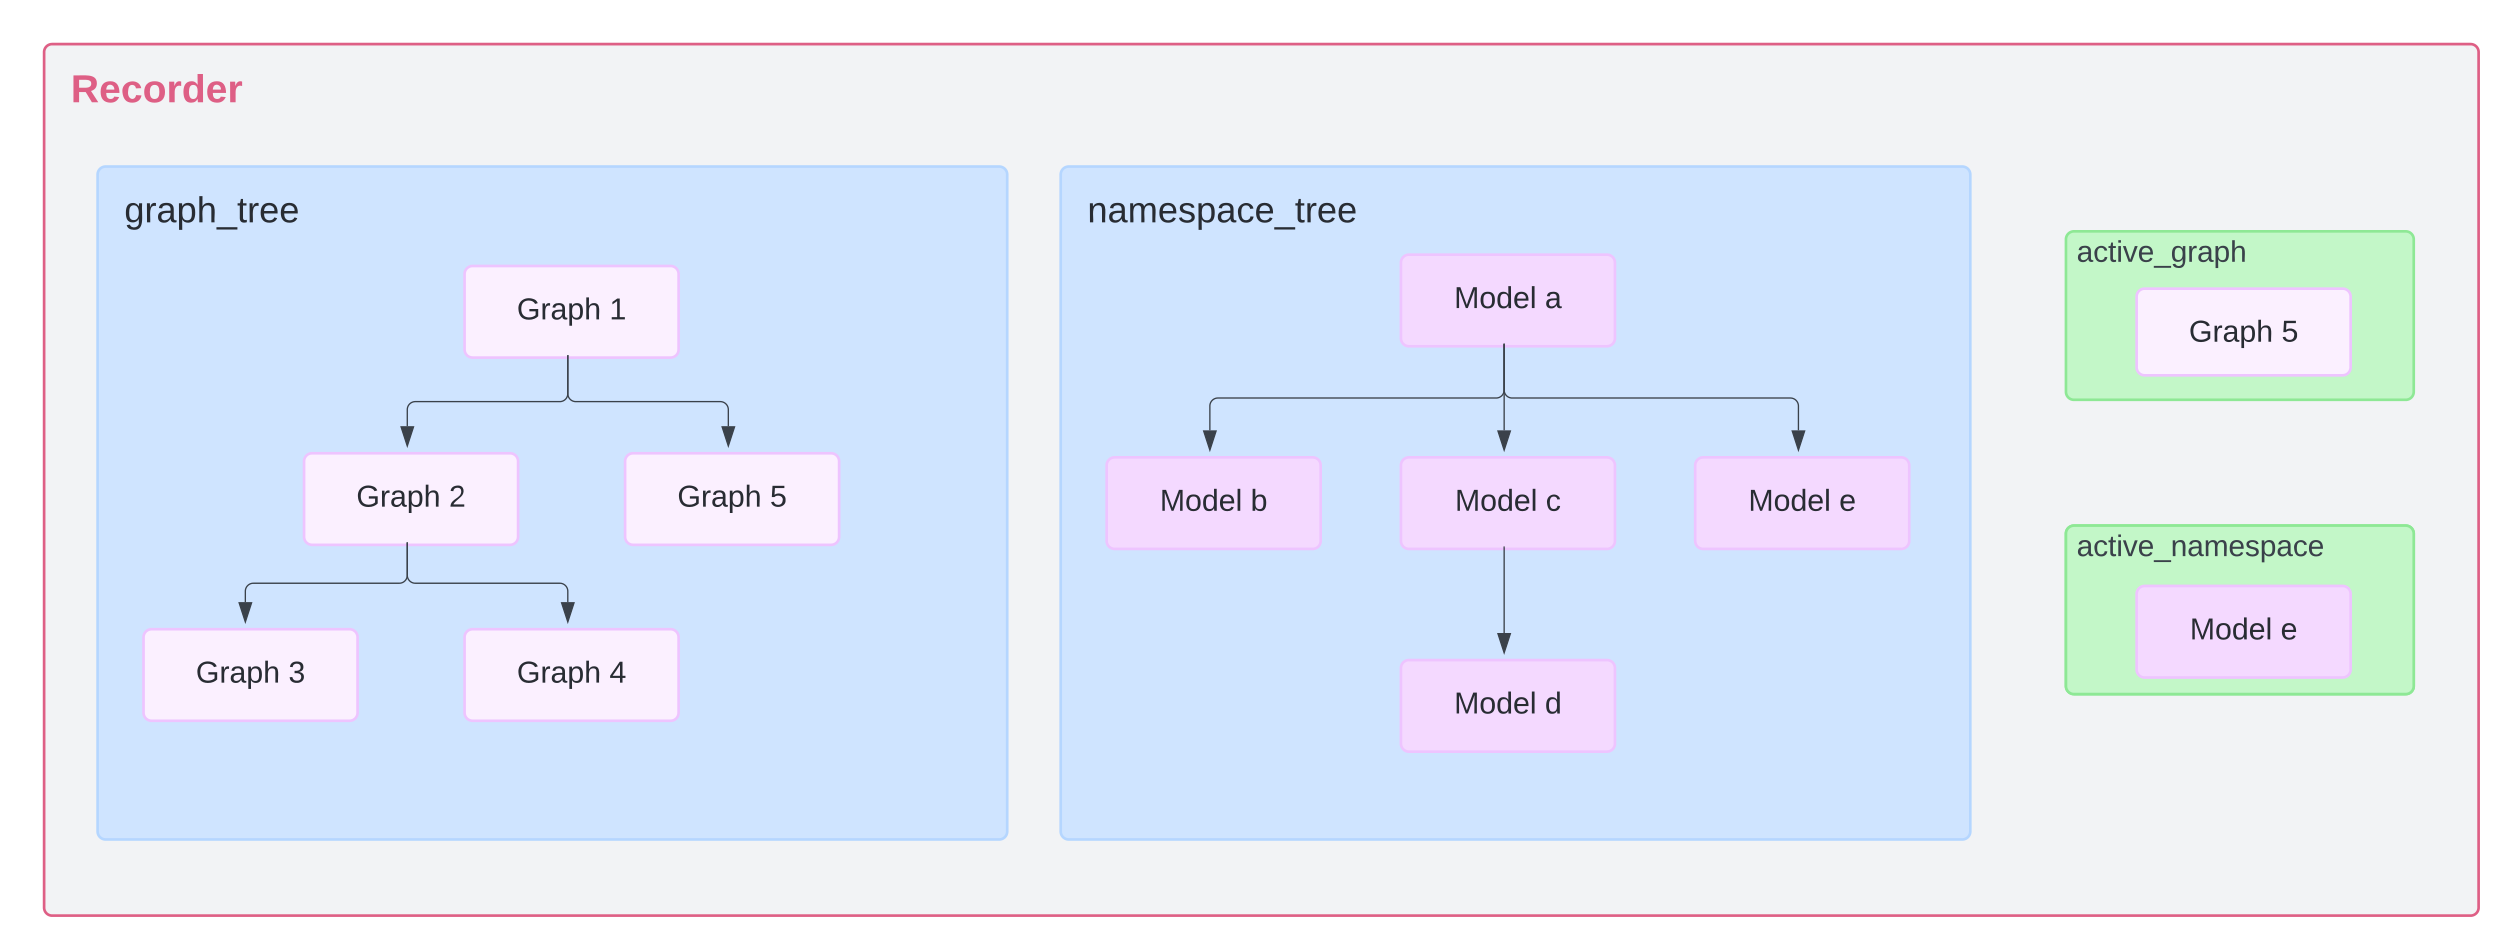 <svg xmlns="http://www.w3.org/2000/svg" xmlns:xlink="http://www.w3.org/1999/xlink" xmlns:lucid="lucid" width="1868.97" height="700.51"><g transform="translate(1924.485 -927.05)" lucid:page-tab-id="YX9n7Z~t2MbC"><g filter="url(#a)"><path d="M-1900 957.53a6 6 0 0 1 6-6H-86a6 6 0 0 1 6 6v639.54a6 6 0 0 1-6 6h-1808a6 6 0 0 1-6-6z" stroke="#de5f85" stroke-width="2" fill="#f2f3f5"/><use xlink:href="#b" transform="matrix(1,0,0,1,-1880,971.535) translate(0 23.467)"/></g><g filter="url(#c)"><path d="M-1860 1049.07a6 6 0 0 1 6-6h668a6 6 0 0 1 6 6v491.07a6 6 0 0 1-6 6h-668a6 6 0 0 1-6-6z" stroke="#b5d6ff" stroke-width="2" fill="#cfe4ff"/><use xlink:href="#d" transform="matrix(1,0,0,1,-1840,1063.07) translate(0 21.689)"/></g><g filter="url(#e)"><path d="M-1580 1129.07a6 6 0 0 1 6-6h148a6 6 0 0 1 6 6v56.47a6 6 0 0 1-6 6h-148a6 6 0 0 1-6-6z" stroke="#eec4ff" stroke-width="2" fill="#fbf0ff"/><use xlink:href="#f" transform="matrix(1,0,0,1,-1560,1143.07) translate(19.106 19.946)"/><use xlink:href="#g" transform="matrix(1,0,0,1,-1560,1143.07) translate(88.302 19.946)"/></g><g filter="url(#e)"><path d="M-1700 1269.07a6 6 0 0 1 6-6h148a6 6 0 0 1 6 6v56.47a6 6 0 0 1-6 6h-148a6 6 0 0 1-6-6z" stroke="#eec4ff" stroke-width="2" fill="#fbf0ff"/><use xlink:href="#f" transform="matrix(1,0,0,1,-1680,1283.07) translate(19.106 19.946)"/><use xlink:href="#h" transform="matrix(1,0,0,1,-1680,1283.07) translate(88.302 19.946)"/></g><g filter="url(#e)"><path d="M-1460 1269.07a6 6 0 0 1 6-6h148a6 6 0 0 1 6 6v56.47a6 6 0 0 1-6 6h-148a6 6 0 0 1-6-6z" stroke="#eec4ff" stroke-width="2" fill="#fbf0ff"/><use xlink:href="#f" transform="matrix(1,0,0,1,-1440,1283.07) translate(19.106 19.946)"/><use xlink:href="#i" transform="matrix(1,0,0,1,-1440,1283.07) translate(88.302 19.946)"/></g><g filter="url(#e)"><path d="M-1820 1400.6a6 6 0 0 1 6-6h148a6 6 0 0 1 6 6v56.47a6 6 0 0 1-6 6h-148a6 6 0 0 1-6-6z" stroke="#eec4ff" stroke-width="2" fill="#fbf0ff"/><use xlink:href="#f" transform="matrix(1,0,0,1,-1800,1414.605) translate(19.106 19.946)"/><use xlink:href="#j" transform="matrix(1,0,0,1,-1800,1414.605) translate(88.302 19.946)"/></g><g filter="url(#e)"><path d="M-1580 1400.6a6 6 0 0 1 6-6h148a6 6 0 0 1 6 6v56.47a6 6 0 0 1-6 6h-148a6 6 0 0 1-6-6z" stroke="#eec4ff" stroke-width="2" fill="#fbf0ff"/><use xlink:href="#f" transform="matrix(1,0,0,1,-1560,1414.605) translate(19.106 19.946)"/><use xlink:href="#k" transform="matrix(1,0,0,1,-1560,1414.605) translate(88.302 19.946)"/></g><path d="M-1500 1193.04v28.26a6 6 0 0 1-6 6h-108a6 6 0 0 0-6 6v12.4" stroke="#3a414a" fill="none"/><path d="M-1499.53 1193.05h-.94v-.5h.94z" stroke="#3a414a" stroke-width=".05" fill="#3a414a"/><path d="M-1620 1260.45l-4.63-14.26h9.27z" stroke="#3a414a" fill="#3a414a"/><path d="M-1500 1193.04v28.26a6 6 0 0 0 6 6h108a6 6 0 0 1 6 6v12.4" stroke="#3a414a" fill="none"/><path d="M-1499.53 1193.05h-.94v-.5h.94z" stroke="#3a414a" stroke-width=".05" fill="#3a414a"/><path d="M-1380 1260.45l-4.63-14.26h9.27z" stroke="#3a414a" fill="#3a414a"/><path d="M-1620 1333.04v24.03a6 6 0 0 1-6 6h-109.07a6 6 0 0 0-6 6v8.15" stroke="#3a414a" fill="none"/><path d="M-1619.53 1333.05h-.94v-.5h.94z" stroke="#3a414a" stroke-width=".05" fill="#3a414a"/><path d="M-1741.07 1392l-4.63-14.28h9.27z" stroke="#3a414a" fill="#3a414a"/><path d="M-1620 1333.04v24.03a6 6 0 0 0 6 6h108a6 6 0 0 1 6 6v8.15" stroke="#3a414a" fill="none"/><path d="M-1619.53 1333.05h-.94v-.5h.94z" stroke="#3a414a" stroke-width=".05" fill="#3a414a"/><path d="M-1500 1392l-4.63-14.28h9.27z" stroke="#3a414a" fill="#3a414a"/><g filter="url(#c)"><path d="M-1140 1049.07a6 6 0 0 1 6-6h668a6 6 0 0 1 6 6v491.07a6 6 0 0 1-6 6h-668a6 6 0 0 1-6-6z" stroke="#b5d6ff" stroke-width="2" fill="#cfe4ff"/><use xlink:href="#l" transform="matrix(1,0,0,1,-1120,1063.07) translate(0 21.689)"/></g><g filter="url(#e)"><path d="M-880 1120.6a6 6 0 0 1 6-6h148a6 6 0 0 1 6 6v56.47a6 6 0 0 1-6 6h-148a6 6 0 0 1-6-6z" stroke="#eec4ff" stroke-width="2" fill="#f4d9ff"/><use xlink:href="#m" transform="matrix(1,0,0,1,-860,1134.605) translate(19.767 19.946)"/><use xlink:href="#n" transform="matrix(1,0,0,1,-860,1134.605) translate(87.641 19.946)"/></g><g filter="url(#e)"><path d="M-1100 1272.14a6 6 0 0 1 6-6h148a6 6 0 0 1 6 6v56.46a6 6 0 0 1-6 6h-148a6 6 0 0 1-6-6z" stroke="#eec4ff" stroke-width="2" fill="#f4d9ff"/><use xlink:href="#m" transform="matrix(1,0,0,1,-1080,1286.14) translate(19.767 19.946)"/><use xlink:href="#o" transform="matrix(1,0,0,1,-1080,1286.14) translate(87.641 19.946)"/></g><g filter="url(#e)"><path d="M-880 1272.14a6 6 0 0 1 6-6h148a6 6 0 0 1 6 6v56.46a6 6 0 0 1-6 6h-148a6 6 0 0 1-6-6z" stroke="#eec4ff" stroke-width="2" fill="#f4d9ff"/><use xlink:href="#m" transform="matrix(1,0,0,1,-860,1286.14) translate(20.396 19.946)"/><use xlink:href="#p" transform="matrix(1,0,0,1,-860,1286.14) translate(88.27 19.946)"/></g><g filter="url(#e)"><path d="M-880 1423.67a6 6 0 0 1 6-6h148a6 6 0 0 1 6 6v56.47a6 6 0 0 1-6 6h-148a6 6 0 0 1-6-6z" stroke="#eec4ff" stroke-width="2" fill="#f4d9ff"/><use xlink:href="#m" transform="matrix(1,0,0,1,-860,1437.675) translate(19.767 19.946)"/><use xlink:href="#q" transform="matrix(1,0,0,1,-860,1437.675) translate(87.641 19.946)"/></g><path d="M-800 1184.57v34.04a6 6 0 0 1-6 6h-208a6 6 0 0 0-6 6v18.16" stroke="#3a414a" fill="none"/><path d="M-799.52 1184.58h-.96v-.5h.96z" stroke="#3a414a" stroke-width=".05" fill="#3a414a"/><path d="M-1020 1263.52l-4.63-14.26h9.27z" stroke="#3a414a" fill="#3a414a"/><path d="M-800 1184.57v64.2" stroke="#3a414a" fill="none"/><path d="M-799.52 1184.58h-.96v-.5h.96z" stroke="#3a414a" stroke-width=".05" fill="#3a414a"/><path d="M-800 1263.52l-4.63-14.26h9.26z" stroke="#3a414a" fill="#3a414a"/><path d="M-800 1336.1v64.2" stroke="#3a414a" fill="none"/><path d="M-799.52 1336.12h-.96v-.5h.96z" stroke="#3a414a" stroke-width=".05" fill="#3a414a"/><path d="M-800 1415.06l-4.63-14.27h9.26z" stroke="#3a414a" fill="#3a414a"/><g filter="url(#e)"><path d="M-660 1272.14a6 6 0 0 1 6-6h148a6 6 0 0 1 6 6v56.46a6 6 0 0 1-6 6h-148a6 6 0 0 1-6-6z" stroke="#eec4ff" stroke-width="2" fill="#f4d9ff"/><use xlink:href="#m" transform="matrix(1,0,0,1,-640,1286.14) translate(19.767 19.946)"/><use xlink:href="#r" transform="matrix(1,0,0,1,-640,1286.14) translate(87.641 19.946)"/></g><path d="M-800 1184.57v34.04a6 6 0 0 0 6 6h208a6 6 0 0 1 6 6v18.16" stroke="#3a414a" fill="none"/><path d="M-799.52 1184.58h-.96v-.5h.96z" stroke="#3a414a" stroke-width=".05" fill="#3a414a"/><path d="M-580 1263.52l-4.63-14.26h9.26z" stroke="#3a414a" fill="#3a414a"/><path d="M-380 1106a6 6 0 0 1 6-6h248a6 6 0 0 1 6 6v113.95a6 6 0 0 1-6 6h-248a6 6 0 0 1-6-6z" stroke="#8ee895" stroke-width="2" fill="#c3f7c8"/><use xlink:href="#s" transform="matrix(1,0,0,1,-380,1100) translate(8.01 22.788)"/><g filter="url(#t)"><path d="M-330 1146a6 6 0 0 1 6-6h148a6 6 0 0 1 6 6v52.8a6 6 0 0 1-6 6h-148a6 6 0 0 1-6-6z" stroke="#eec4ff" stroke-width="2" fill="#fbf0ff"/><use xlink:href="#f" transform="matrix(1,0,0,1,-310,1160) translate(19.106 19.696)"/><use xlink:href="#i" transform="matrix(1,0,0,1,-310,1160) translate(88.302 19.696)"/></g><path d="M-380 1326a6 6 0 0 1 6-6h248a6 6 0 0 1 6 6v113.95a6 6 0 0 1-6 6h-248a6 6 0 0 1-6-6z" stroke="#8ee895" stroke-width="2" fill="#c3f7c8"/><use xlink:href="#u" transform="matrix(1,0,0,1,-380,1320) translate(8.01 22.788)"/><path d="M-380 1326a6 6 0 0 1 6-6h248a6 6 0 0 1 6 6v113.95a6 6 0 0 1-6 6h-248a6 6 0 0 1-6-6z" stroke="#8ee895" stroke-width="2" fill="#c3f7c8"/><use xlink:href="#u" transform="matrix(1,0,0,1,-380,1320) translate(8.01 22.788)"/><g filter="url(#e)"><path d="M-330 1368.28a6 6 0 0 1 6-6h148a6 6 0 0 1 6 6v56.47a6 6 0 0 1-6 6h-148a6 6 0 0 1-6-6z" stroke="#eec4ff" stroke-width="2" fill="#f4d9ff"/><use xlink:href="#m" transform="matrix(1,0,0,1,-310,1382.281) translate(19.767 19.946)"/><use xlink:href="#r" transform="matrix(1,0,0,1,-310,1382.281) translate(87.641 19.946)"/></g><defs><path fill="#de5f85" d="M240-174c0 40-23 61-54 70L253 0h-59l-57-94H76V0H24v-248c93 4 217-23 216 74zM76-134c48-2 112 12 112-38 0-48-66-32-112-35v73" id="v"/><path fill="#de5f85" d="M185-48c-13 30-37 53-82 52C43 2 14-33 14-96s30-98 90-98c62 0 83 45 84 108H66c0 31 8 55 39 56 18 0 30-7 34-22zm-45-69c5-46-57-63-70-21-2 6-4 13-4 21h74" id="w"/><path fill="#de5f85" d="M190-63c-7 42-38 67-86 67-59 0-84-38-90-98-12-110 154-137 174-36l-49 2c-2-19-15-32-35-32-30 0-35 28-38 64-6 74 65 87 74 30" id="x"/><path fill="#de5f85" d="M110-194c64 0 96 36 96 99 0 64-35 99-97 99-61 0-95-36-95-99 0-62 34-99 96-99zm-1 164c35 0 45-28 45-65 0-40-10-65-43-65-34 0-45 26-45 65 0 36 10 65 43 65" id="y"/><path fill="#de5f85" d="M135-150c-39-12-60 13-60 57V0H25l-1-190h47c2 13-1 29 3 40 6-28 27-53 61-41v41" id="z"/><path fill="#de5f85" d="M88-194c31-1 46 15 58 34l-1-101h50l1 261h-48c-2-10 0-23-3-31C134-8 116 4 84 4 32 4 16-41 15-95c0-56 19-97 73-99zm17 164c33 0 40-30 41-66 1-37-9-64-41-64s-38 30-39 65c0 43 13 65 39 65" id="A"/><g id="b"><use transform="matrix(0.081,0,0,0.081,0,0)" xlink:href="#v"/><use transform="matrix(0.081,0,0,0.081,21.104,0)" xlink:href="#w"/><use transform="matrix(0.081,0,0,0.081,37.4,0)" xlink:href="#x"/><use transform="matrix(0.081,0,0,0.081,53.696,0)" xlink:href="#y"/><use transform="matrix(0.081,0,0,0.081,71.541,0)" xlink:href="#z"/><use transform="matrix(0.081,0,0,0.081,82.948,0)" xlink:href="#A"/><use transform="matrix(0.081,0,0,0.081,100.793,0)" xlink:href="#w"/><use transform="matrix(0.081,0,0,0.081,117.089,0)" xlink:href="#z"/></g><filter id="a" filterUnits="objectBoundingBox" x="0" y="0" width="1.01" height="1.03"><feOffset result="offOut" in="SourceAlpha" dx="8.49" dy="8.49"/><feGaussianBlur result="blurOut" in="offOut" stdDeviation="5"/><feColorMatrix result="colorOut" in="blurOut" values="0 0 0 0 0 0 0 0 0 0 0 0 0 0 0 0 0 0 0.502 0"/><feBlend in="SourceGraphic" in2="colorOut"/></filter><path fill="#282c33" d="M177-190C167-65 218 103 67 71c-23-6-38-20-44-43l32-5c15 47 100 32 89-28v-30C133-14 115 1 83 1 29 1 15-40 15-95c0-56 16-97 71-98 29-1 48 16 59 35 1-10 0-23 2-32h30zM94-22c36 0 50-32 50-73 0-42-14-75-50-75-39 0-46 34-46 75s6 73 46 73" id="B"/><path fill="#282c33" d="M114-163C36-179 61-72 57 0H25l-1-190h30c1 12-1 29 2 39 6-27 23-49 58-41v29" id="C"/><path fill="#282c33" d="M141-36C126-15 110 5 73 4 37 3 15-17 15-53c-1-64 63-63 125-63 3-35-9-54-41-54-24 1-41 7-42 31l-33-3c5-37 33-52 76-52 45 0 72 20 72 64v82c-1 20 7 32 28 27v20c-31 9-61-2-59-35zM48-53c0 20 12 33 32 33 41-3 63-29 60-74-43 2-92-5-92 41" id="D"/><path fill="#282c33" d="M115-194c55 1 70 41 70 98S169 2 115 4C84 4 66-9 55-30l1 105H24l-1-265h31l2 30c10-21 28-34 59-34zm-8 174c40 0 45-34 45-75s-6-73-45-74c-42 0-51 32-51 76 0 43 10 73 51 73" id="E"/><path fill="#282c33" d="M106-169C34-169 62-67 57 0H25v-261h32l-1 103c12-21 28-36 61-36 89 0 53 116 60 194h-32v-121c2-32-8-49-39-48" id="F"/><path fill="#282c33" d="M-5 72V49h209v23H-5" id="G"/><path fill="#282c33" d="M59-47c-2 24 18 29 38 22v24C64 9 27 4 27-40v-127H5v-23h24l9-43h21v43h35v23H59v120" id="H"/><path fill="#282c33" d="M100-194c63 0 86 42 84 106H49c0 40 14 67 53 68 26 1 43-12 49-29l28 8c-11 28-37 45-77 45C44 4 14-33 15-96c1-61 26-98 85-98zm52 81c6-60-76-77-97-28-3 7-6 17-6 28h103" id="I"/><g id="d"><use transform="matrix(0.075,0,0,0.075,0,0)" xlink:href="#B"/><use transform="matrix(0.075,0,0,0.075,15.062,0)" xlink:href="#C"/><use transform="matrix(0.075,0,0,0.075,24.023,0)" xlink:href="#D"/><use transform="matrix(0.075,0,0,0.075,39.085,0)" xlink:href="#E"/><use transform="matrix(0.075,0,0,0.075,54.147,0)" xlink:href="#F"/><use transform="matrix(0.075,0,0,0.075,69.209,0)" xlink:href="#G"/><use transform="matrix(0.075,0,0,0.075,84.27,0)" xlink:href="#H"/><use transform="matrix(0.075,0,0,0.075,91.801,0)" xlink:href="#C"/><use transform="matrix(0.075,0,0,0.075,100.763,0)" xlink:href="#I"/><use transform="matrix(0.075,0,0,0.075,115.825,0)" xlink:href="#I"/></g><filter id="c" filterUnits="objectBoundingBox" x="0" y="0" width="1.03" height="1.04"><feOffset result="offOut" in="SourceAlpha" dx="8.49" dy="8.49"/><feGaussianBlur result="blurOut" in="offOut" stdDeviation="5"/><feColorMatrix result="colorOut" in="blurOut" values="0 0 0 0 0 0 0 0 0 0 0 0 0 0 0 0 0 0 0.502 0"/><feBlend in="SourceGraphic" in2="colorOut"/></filter><path fill="#282c33" d="M143 4C61 4 22-44 18-125c-5-107 100-154 193-111 17 8 29 25 37 43l-32 9c-13-25-37-40-76-40-61 0-88 39-88 99 0 61 29 100 91 101 35 0 62-11 79-27v-45h-74v-28h105v86C228-13 192 4 143 4" id="J"/><g id="f"><use transform="matrix(0.063,0,0,0.063,0,0)" xlink:href="#J"/><use transform="matrix(0.063,0,0,0.063,17.63,0)" xlink:href="#C"/><use transform="matrix(0.063,0,0,0.063,25.122,0)" xlink:href="#D"/><use transform="matrix(0.063,0,0,0.063,37.715,0)" xlink:href="#E"/><use transform="matrix(0.063,0,0,0.063,50.307,0)" xlink:href="#F"/></g><path fill="#282c33" d="M27 0v-27h64v-190l-56 39v-29l58-41h29v221h61V0H27" id="K"/><use transform="matrix(0.063,0,0,0.063,0,0)" xlink:href="#K" id="g"/><filter id="e" filterUnits="objectBoundingBox" x="-.04" y="-.1" width="1.13" height="1.29"><feOffset result="offOut" in="SourceAlpha" dx="2.83" dy="2.83"/><feGaussianBlur result="blurOut" in="offOut" stdDeviation="5"/><feColorMatrix result="colorOut" in="blurOut" values="0 0 0 0 0 0 0 0 0 0 0 0 0 0 0 0 0 0 0.502 0"/><feBlend in="SourceGraphic" in2="colorOut"/></filter><path fill="#282c33" d="M101-251c82-7 93 87 43 132L82-64C71-53 59-42 53-27h129V0H18c2-99 128-94 128-182 0-28-16-43-45-43s-46 15-49 41l-32-3c6-41 34-60 81-64" id="L"/><use transform="matrix(0.063,0,0,0.063,0,0)" xlink:href="#L" id="h"/><path fill="#282c33" d="M54-142c48-35 137-8 131 61C196 18 31 33 14-55l32-4c7 23 22 37 52 37 35-1 51-22 54-58 4-55-73-65-99-34H22l8-134h141v27H59" id="M"/><use transform="matrix(0.063,0,0,0.063,0,0)" xlink:href="#M" id="i"/><path fill="#282c33" d="M126-127c33 6 58 20 58 59 0 88-139 92-164 29-3-8-5-16-6-25l32-3c6 27 21 44 54 44 32 0 52-15 52-46 0-38-36-46-79-43v-28c39 1 72-4 72-42 0-27-17-43-46-43-28 0-47 15-49 41l-32-3c6-42 35-63 81-64 48-1 79 21 79 65 0 36-21 52-52 59" id="N"/><use transform="matrix(0.063,0,0,0.063,0,0)" xlink:href="#N" id="j"/><path fill="#282c33" d="M155-56V0h-30v-56H8v-25l114-167h33v167h35v25h-35zm-30-156c-27 46-58 90-88 131h88v-131" id="O"/><use transform="matrix(0.063,0,0,0.063,0,0)" xlink:href="#O" id="k"/><path fill="#282c33" d="M117-194c89-4 53 116 60 194h-32v-121c0-31-8-49-39-48C34-167 62-67 57 0H25l-1-190h30c1 10-1 24 2 32 11-22 29-35 61-36" id="P"/><path fill="#282c33" d="M210-169c-67 3-38 105-44 169h-31v-121c0-29-5-50-35-48C34-165 62-65 56 0H25l-1-190h30c1 10-1 24 2 32 10-44 99-50 107 0 11-21 27-35 58-36 85-2 47 119 55 194h-31v-121c0-29-5-49-35-48" id="Q"/><path fill="#282c33" d="M135-143c-3-34-86-38-87 0 15 53 115 12 119 90S17 21 10-45l28-5c4 36 97 45 98 0-10-56-113-15-118-90-4-57 82-63 122-42 12 7 21 19 24 35" id="R"/><path fill="#282c33" d="M96-169c-40 0-48 33-48 73s9 75 48 75c24 0 41-14 43-38l32 2c-6 37-31 61-74 61-59 0-76-41-82-99-10-93 101-131 147-64 4 7 5 14 7 22l-32 3c-4-21-16-35-41-35" id="S"/><g id="l"><use transform="matrix(0.075,0,0,0.075,0,0)" xlink:href="#P"/><use transform="matrix(0.075,0,0,0.075,15.062,0)" xlink:href="#D"/><use transform="matrix(0.075,0,0,0.075,30.123,0)" xlink:href="#Q"/><use transform="matrix(0.075,0,0,0.075,52.641,0)" xlink:href="#I"/><use transform="matrix(0.075,0,0,0.075,67.702,0)" xlink:href="#R"/><use transform="matrix(0.075,0,0,0.075,81.258,0)" xlink:href="#E"/><use transform="matrix(0.075,0,0,0.075,96.32,0)" xlink:href="#D"/><use transform="matrix(0.075,0,0,0.075,111.381,0)" xlink:href="#S"/><use transform="matrix(0.075,0,0,0.075,124.937,0)" xlink:href="#I"/><use transform="matrix(0.075,0,0,0.075,139.999,0)" xlink:href="#G"/><use transform="matrix(0.075,0,0,0.075,155.06,0)" xlink:href="#H"/><use transform="matrix(0.075,0,0,0.075,162.591,0)" xlink:href="#C"/><use transform="matrix(0.075,0,0,0.075,171.553,0)" xlink:href="#I"/><use transform="matrix(0.075,0,0,0.075,186.615,0)" xlink:href="#I"/></g><path fill="#282c33" d="M240 0l2-218c-23 76-54 145-80 218h-23L58-218 59 0H30v-248h44l77 211c21-75 51-140 76-211h43V0h-30" id="T"/><path fill="#282c33" d="M100-194c62-1 85 37 85 99 1 63-27 99-86 99S16-35 15-95c0-66 28-99 85-99zM99-20c44 1 53-31 53-75 0-43-8-75-51-75s-53 32-53 75 10 74 51 75" id="U"/><path fill="#282c33" d="M85-194c31 0 48 13 60 33l-1-100h32l1 261h-30c-2-10 0-23-3-31C134-8 116 4 85 4 32 4 16-35 15-94c0-66 23-100 70-100zm9 24c-40 0-46 34-46 75 0 40 6 74 45 74 42 0 51-32 51-76 0-42-9-74-50-73" id="V"/><path fill="#282c33" d="M24 0v-261h32V0H24" id="W"/><g id="m"><use transform="matrix(0.063,0,0,0.063,0,0)" xlink:href="#T"/><use transform="matrix(0.063,0,0,0.063,18.826,0)" xlink:href="#U"/><use transform="matrix(0.063,0,0,0.063,31.419,0)" xlink:href="#V"/><use transform="matrix(0.063,0,0,0.063,44.011,0)" xlink:href="#I"/><use transform="matrix(0.063,0,0,0.063,56.604,0)" xlink:href="#W"/></g><use transform="matrix(0.063,0,0,0.063,0,0)" xlink:href="#D" id="n"/><path fill="#282c33" d="M115-194c53 0 69 39 70 98 0 66-23 100-70 100C84 3 66-7 56-30L54 0H23l1-261h32v101c10-23 28-34 59-34zm-8 174c40 0 45-34 45-75 0-40-5-75-45-74-42 0-51 32-51 76 0 43 10 73 51 73" id="X"/><use transform="matrix(0.063,0,0,0.063,0,0)" xlink:href="#X" id="o"/><use transform="matrix(0.063,0,0,0.063,0,0)" xlink:href="#S" id="p"/><use transform="matrix(0.063,0,0,0.063,0,0)" xlink:href="#V" id="q"/><use transform="matrix(0.063,0,0,0.063,0,0)" xlink:href="#I" id="r"/><path fill="#3a414a" d="M141-36C126-15 110 5 73 4 37 3 15-17 15-53c-1-64 63-63 125-63 3-35-9-54-41-54-24 1-41 7-42 31l-33-3c5-37 33-52 76-52 45 0 72 20 72 64v82c-1 20 7 32 28 27v20c-31 9-61-2-59-35zM48-53c0 20 12 33 32 33 41-3 63-29 60-74-43 2-92-5-92 41" id="Y"/><path fill="#3a414a" d="M96-169c-40 0-48 33-48 73s9 75 48 75c24 0 41-14 43-38l32 2c-6 37-31 61-74 61-59 0-76-41-82-99-10-93 101-131 147-64 4 7 5 14 7 22l-32 3c-4-21-16-35-41-35" id="Z"/><path fill="#3a414a" d="M59-47c-2 24 18 29 38 22v24C64 9 27 4 27-40v-127H5v-23h24l9-43h21v43h35v23H59v120" id="aa"/><path fill="#3a414a" d="M24-231v-30h32v30H24zM24 0v-190h32V0H24" id="ab"/><path fill="#3a414a" d="M108 0H70L1-190h34L89-25l56-165h34" id="ac"/><path fill="#3a414a" d="M100-194c63 0 86 42 84 106H49c0 40 14 67 53 68 26 1 43-12 49-29l28 8c-11 28-37 45-77 45C44 4 14-33 15-96c1-61 26-98 85-98zm52 81c6-60-76-77-97-28-3 7-6 17-6 28h103" id="ad"/><path fill="#3a414a" d="M-5 72V49h209v23H-5" id="ae"/><path fill="#3a414a" d="M177-190C167-65 218 103 67 71c-23-6-38-20-44-43l32-5c15 47 100 32 89-28v-30C133-14 115 1 83 1 29 1 15-40 15-95c0-56 16-97 71-98 29-1 48 16 59 35 1-10 0-23 2-32h30zM94-22c36 0 50-32 50-73 0-42-14-75-50-75-39 0-46 34-46 75s6 73 46 73" id="af"/><path fill="#3a414a" d="M114-163C36-179 61-72 57 0H25l-1-190h30c1 12-1 29 2 39 6-27 23-49 58-41v29" id="ag"/><path fill="#3a414a" d="M115-194c55 1 70 41 70 98S169 2 115 4C84 4 66-9 55-30l1 105H24l-1-265h31l2 30c10-21 28-34 59-34zm-8 174c40 0 45-34 45-75s-6-73-45-74c-42 0-51 32-51 76 0 43 10 73 51 73" id="ah"/><path fill="#3a414a" d="M106-169C34-169 62-67 57 0H25v-261h32l-1 103c12-21 28-36 61-36 89 0 53 116 60 194h-32v-121c2-32-8-49-39-48" id="ai"/><g id="s"><use transform="matrix(0.062,0,0,0.062,0,0)" xlink:href="#Y"/><use transform="matrix(0.062,0,0,0.062,12.346,0)" xlink:href="#Z"/><use transform="matrix(0.062,0,0,0.062,23.457,0)" xlink:href="#aa"/><use transform="matrix(0.062,0,0,0.062,29.63,0)" xlink:href="#ab"/><use transform="matrix(0.062,0,0,0.062,34.506,0)" xlink:href="#ac"/><use transform="matrix(0.062,0,0,0.062,45.617,0)" xlink:href="#ad"/><use transform="matrix(0.062,0,0,0.062,57.963,0)" xlink:href="#ae"/><use transform="matrix(0.062,0,0,0.062,70.309,0)" xlink:href="#af"/><use transform="matrix(0.062,0,0,0.062,82.654,0)" xlink:href="#ag"/><use transform="matrix(0.062,0,0,0.062,90,0)" xlink:href="#Y"/><use transform="matrix(0.062,0,0,0.062,102.346,0)" xlink:href="#ah"/><use transform="matrix(0.062,0,0,0.062,114.691,0)" xlink:href="#ai"/></g><filter id="t" filterUnits="objectBoundingBox" x="-.04" y="-.11" width="1.13" height="1.31"><feOffset result="offOut" in="SourceAlpha" dx="2.83" dy="2.83"/><feGaussianBlur result="blurOut" in="offOut" stdDeviation="5"/><feColorMatrix result="colorOut" in="blurOut" values="0 0 0 0 0 0 0 0 0 0 0 0 0 0 0 0 0 0 0.502 0"/><feBlend in="SourceGraphic" in2="colorOut"/></filter><path fill="#3a414a" d="M117-194c89-4 53 116 60 194h-32v-121c0-31-8-49-39-48C34-167 62-67 57 0H25l-1-190h30c1 10-1 24 2 32 11-22 29-35 61-36" id="aj"/><path fill="#3a414a" d="M210-169c-67 3-38 105-44 169h-31v-121c0-29-5-50-35-48C34-165 62-65 56 0H25l-1-190h30c1 10-1 24 2 32 10-44 99-50 107 0 11-21 27-35 58-36 85-2 47 119 55 194h-31v-121c0-29-5-49-35-48" id="ak"/><path fill="#3a414a" d="M135-143c-3-34-86-38-87 0 15 53 115 12 119 90S17 21 10-45l28-5c4 36 97 45 98 0-10-56-113-15-118-90-4-57 82-63 122-42 12 7 21 19 24 35" id="al"/><g id="u"><use transform="matrix(0.062,0,0,0.062,0,0)" xlink:href="#Y"/><use transform="matrix(0.062,0,0,0.062,12.346,0)" xlink:href="#Z"/><use transform="matrix(0.062,0,0,0.062,23.457,0)" xlink:href="#aa"/><use transform="matrix(0.062,0,0,0.062,29.63,0)" xlink:href="#ab"/><use transform="matrix(0.062,0,0,0.062,34.506,0)" xlink:href="#ac"/><use transform="matrix(0.062,0,0,0.062,45.617,0)" xlink:href="#ad"/><use transform="matrix(0.062,0,0,0.062,57.963,0)" xlink:href="#ae"/><use transform="matrix(0.062,0,0,0.062,70.309,0)" xlink:href="#aj"/><use transform="matrix(0.062,0,0,0.062,82.654,0)" xlink:href="#Y"/><use transform="matrix(0.062,0,0,0.062,95,0)" xlink:href="#ak"/><use transform="matrix(0.062,0,0,0.062,113.457,0)" xlink:href="#ad"/><use transform="matrix(0.062,0,0,0.062,125.802,0)" xlink:href="#al"/><use transform="matrix(0.062,0,0,0.062,136.914,0)" xlink:href="#ah"/><use transform="matrix(0.062,0,0,0.062,149.259,0)" xlink:href="#Y"/><use transform="matrix(0.062,0,0,0.062,161.605,0)" xlink:href="#Z"/><use transform="matrix(0.062,0,0,0.062,172.716,0)" xlink:href="#ad"/></g></defs></g></svg>